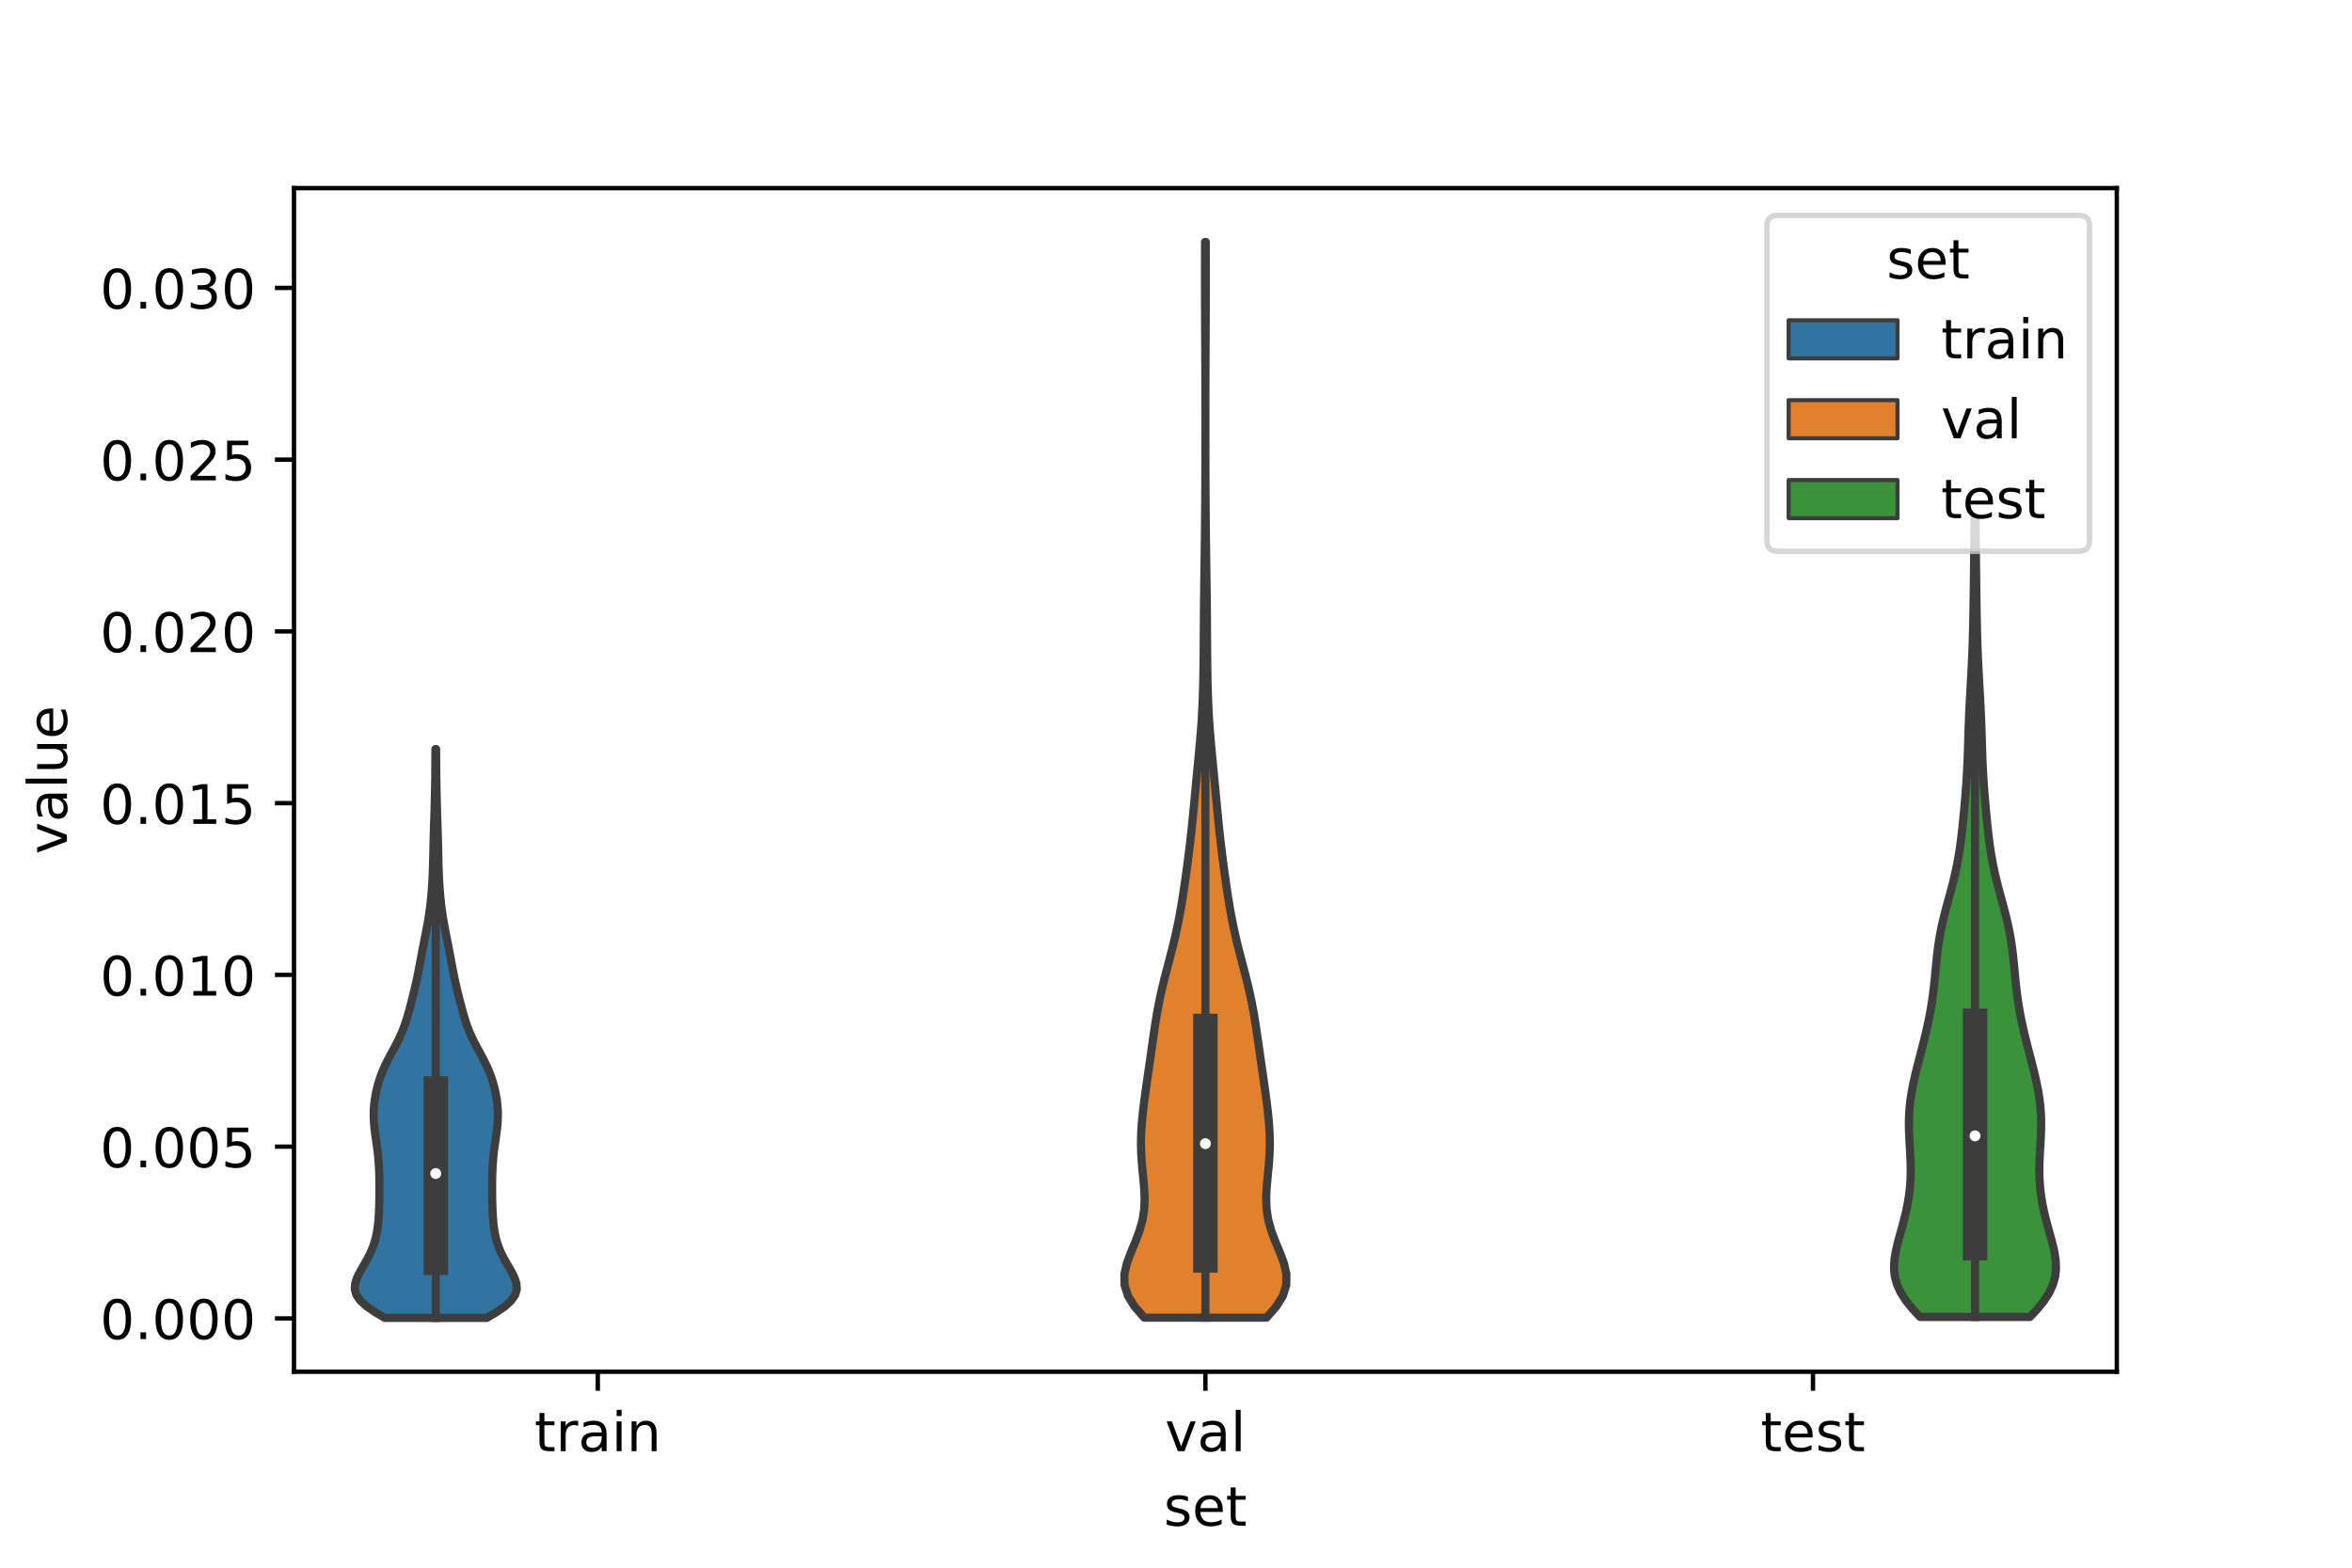 <?xml version="1.0" encoding="utf-8" standalone="no"?>
<!DOCTYPE svg PUBLIC "-//W3C//DTD SVG 1.1//EN"
  "http://www.w3.org/Graphics/SVG/1.1/DTD/svg11.dtd">
<!-- Created with matplotlib (https://matplotlib.org/) -->
<svg height="288pt" version="1.1" viewBox="0 0 432 288" width="432pt" xmlns="http://www.w3.org/2000/svg" xmlns:xlink="http://www.w3.org/1999/xlink">
 <defs>
  <style type="text/css">*{stroke-linecap:butt;stroke-linejoin:round;}</style>
 </defs>
 <g id="figure_1">
  <g id="patch_1">
   <path d="M 0 288 
L 432 288 
L 432 0 
L 0 0 
z
" style="fill:#ffffff;"/>
  </g>
  <g id="axes_1">
   <g id="patch_2">
    <path d="M 54 252 
L 388.8 252 
L 388.8 34.56 
L 54 34.56 
z
" style="fill:#ffffff;"/>
   </g>
   <g id="PolyCollection_1">
    <defs>
     <path d="M 89.4 -45.884 
L 70.68 -45.884 
L 68.898 -46.939 
L 67.362 -47.995 
L 66.196 -49.051 
L 65.462 -50.106 
L 65.16 -51.162 
L 65.231 -52.218 
L 65.583 -53.273 
L 66.111 -54.329 
L 66.717 -55.385 
L 67.324 -56.44 
L 67.879 -57.496 
L 68.353 -58.551 
L 68.735 -59.607 
L 69.029 -60.663 
L 69.246 -61.718 
L 69.4 -62.774 
L 69.508 -63.83 
L 69.581 -64.885 
L 69.631 -65.941 
L 69.663 -66.997 
L 69.682 -68.052 
L 69.692 -69.108 
L 69.692 -70.164 
L 69.683 -71.219 
L 69.66 -72.275 
L 69.619 -73.331 
L 69.555 -74.386 
L 69.466 -75.442 
L 69.351 -76.498 
L 69.214 -77.553 
L 69.063 -78.609 
L 68.914 -79.665 
L 68.781 -80.72 
L 68.684 -81.776 
L 68.635 -82.831 
L 68.644 -83.887 
L 68.713 -84.943 
L 68.84 -85.998 
L 69.021 -87.054 
L 69.254 -88.11 
L 69.539 -89.165 
L 69.883 -90.221 
L 70.289 -91.277 
L 70.76 -92.332 
L 71.286 -93.388 
L 71.85 -94.444 
L 72.424 -95.499 
L 72.98 -96.555 
L 73.493 -97.611 
L 73.949 -98.666 
L 74.345 -99.722 
L 74.692 -100.778 
L 75.002 -101.833 
L 75.29 -102.889 
L 75.565 -103.945 
L 75.833 -105 
L 76.093 -106.056 
L 76.34 -107.111 
L 76.574 -108.167 
L 76.792 -109.223 
L 76.998 -110.278 
L 77.195 -111.334 
L 77.391 -112.39 
L 77.589 -113.445 
L 77.792 -114.501 
L 78 -115.557 
L 78.209 -116.612 
L 78.411 -117.668 
L 78.602 -118.724 
L 78.775 -119.779 
L 78.928 -120.835 
L 79.061 -121.891 
L 79.174 -122.946 
L 79.269 -124.002 
L 79.349 -125.058 
L 79.415 -126.113 
L 79.467 -127.169 
L 79.509 -128.225 
L 79.541 -129.28 
L 79.567 -130.336 
L 79.59 -131.392 
L 79.613 -132.447 
L 79.638 -133.503 
L 79.667 -134.558 
L 79.698 -135.614 
L 79.732 -136.67 
L 79.766 -137.725 
L 79.799 -138.781 
L 79.83 -139.837 
L 79.858 -140.892 
L 79.883 -141.948 
L 79.905 -143.004 
L 79.923 -144.059 
L 79.938 -145.115 
L 79.949 -146.171 
L 79.958 -147.226 
L 79.966 -148.282 
L 79.973 -149.338 
L 79.981 -150.393 
L 80.099 -150.393 
L 80.099 -150.393 
L 80.107 -149.338 
L 80.114 -148.282 
L 80.122 -147.226 
L 80.131 -146.171 
L 80.142 -145.115 
L 80.157 -144.059 
L 80.175 -143.004 
L 80.197 -141.948 
L 80.222 -140.892 
L 80.25 -139.837 
L 80.281 -138.781 
L 80.314 -137.725 
L 80.348 -136.67 
L 80.382 -135.614 
L 80.413 -134.558 
L 80.442 -133.503 
L 80.467 -132.447 
L 80.49 -131.392 
L 80.513 -130.336 
L 80.539 -129.28 
L 80.571 -128.225 
L 80.613 -127.169 
L 80.665 -126.113 
L 80.731 -125.058 
L 80.811 -124.002 
L 80.906 -122.946 
L 81.019 -121.891 
L 81.152 -120.835 
L 81.305 -119.779 
L 81.478 -118.724 
L 81.669 -117.668 
L 81.871 -116.612 
L 82.08 -115.557 
L 82.288 -114.501 
L 82.491 -113.445 
L 82.689 -112.39 
L 82.885 -111.334 
L 83.082 -110.278 
L 83.288 -109.223 
L 83.506 -108.167 
L 83.74 -107.111 
L 83.987 -106.056 
L 84.247 -105 
L 84.515 -103.945 
L 84.79 -102.889 
L 85.078 -101.833 
L 85.388 -100.778 
L 85.735 -99.722 
L 86.131 -98.666 
L 86.587 -97.611 
L 87.1 -96.555 
L 87.656 -95.499 
L 88.23 -94.444 
L 88.794 -93.388 
L 89.32 -92.332 
L 89.791 -91.277 
L 90.197 -90.221 
L 90.541 -89.165 
L 90.826 -88.11 
L 91.059 -87.054 
L 91.24 -85.998 
L 91.367 -84.943 
L 91.436 -83.887 
L 91.445 -82.831 
L 91.396 -81.776 
L 91.299 -80.72 
L 91.166 -79.665 
L 91.017 -78.609 
L 90.866 -77.553 
L 90.729 -76.498 
L 90.614 -75.442 
L 90.525 -74.386 
L 90.461 -73.331 
L 90.42 -72.275 
L 90.397 -71.219 
L 90.388 -70.164 
L 90.388 -69.108 
L 90.398 -68.052 
L 90.417 -66.997 
L 90.449 -65.941 
L 90.499 -64.885 
L 90.572 -63.83 
L 90.68 -62.774 
L 90.834 -61.718 
L 91.051 -60.663 
L 91.345 -59.607 
L 91.727 -58.551 
L 92.201 -57.496 
L 92.756 -56.44 
L 93.363 -55.385 
L 93.969 -54.329 
L 94.497 -53.273 
L 94.849 -52.218 
L 94.92 -51.162 
L 94.618 -50.106 
L 93.884 -49.051 
L 92.718 -47.995 
L 91.182 -46.939 
L 89.4 -45.884 
z
" id="md59bb5b733" style="stroke:#3d3d3d;stroke-width:1.5;"/>
    </defs>
    <g clip-path="url(#pc57406f5f0)">
     <use style="fill:#3274a1;stroke:#3d3d3d;stroke-width:1.5;" x="0" xlink:href="#md59bb5b733" y="288"/>
    </g>
   </g>
   <g id="PolyCollection_2">
    <defs>
     <path d="M 232.629 -45.935 
L 210.171 -45.935 
L 208.417 -47.931 
L 207.174 -49.928 
L 206.547 -51.924 
L 206.52 -53.92 
L 206.973 -55.916 
L 207.717 -57.912 
L 208.552 -59.908 
L 209.304 -61.905 
L 209.856 -63.901 
L 210.163 -65.897 
L 210.239 -67.893 
L 210.142 -69.889 
L 209.956 -71.885 
L 209.76 -73.882 
L 209.616 -75.878 
L 209.562 -77.874 
L 209.606 -79.87 
L 209.738 -81.866 
L 209.938 -83.863 
L 210.183 -85.859 
L 210.456 -87.855 
L 210.742 -89.851 
L 211.031 -91.847 
L 211.317 -93.843 
L 211.6 -95.84 
L 211.884 -97.836 
L 212.182 -99.832 
L 212.509 -101.828 
L 212.881 -103.824 
L 213.306 -105.82 
L 213.78 -107.817 
L 214.292 -109.813 
L 214.818 -111.809 
L 215.334 -113.805 
L 215.819 -115.801 
L 216.261 -117.797 
L 216.656 -119.794 
L 217.008 -121.79 
L 217.327 -123.786 
L 217.622 -125.782 
L 217.901 -127.778 
L 218.166 -129.774 
L 218.418 -131.771 
L 218.655 -133.767 
L 218.875 -135.763 
L 219.079 -137.759 
L 219.272 -139.755 
L 219.459 -141.752 
L 219.647 -143.748 
L 219.838 -145.744 
L 220.032 -147.74 
L 220.225 -149.736 
L 220.407 -151.732 
L 220.573 -153.729 
L 220.714 -155.725 
L 220.829 -157.721 
L 220.917 -159.717 
L 220.981 -161.713 
L 221.026 -163.709 
L 221.056 -165.706 
L 221.076 -167.702 
L 221.091 -169.698 
L 221.104 -171.694 
L 221.117 -173.69 
L 221.133 -175.686 
L 221.153 -177.683 
L 221.177 -179.679 
L 221.204 -181.675 
L 221.231 -183.671 
L 221.259 -185.667 
L 221.285 -187.664 
L 221.309 -189.66 
L 221.33 -191.656 
L 221.349 -193.652 
L 221.364 -195.648 
L 221.377 -197.644 
L 221.385 -199.641 
L 221.392 -201.637 
L 221.395 -203.633 
L 221.398 -205.629 
L 221.399 -207.625 
L 221.399 -209.621 
L 221.399 -211.618 
L 221.398 -213.614 
L 221.396 -215.61 
L 221.392 -217.606 
L 221.387 -219.602 
L 221.379 -221.598 
L 221.37 -223.595 
L 221.361 -225.591 
L 221.351 -227.587 
L 221.342 -229.583 
L 221.335 -231.579 
L 221.33 -233.575 
L 221.328 -235.572 
L 221.327 -237.568 
L 221.328 -239.564 
L 221.331 -241.56 
L 221.335 -243.556 
L 221.465 -243.556 
L 221.465 -243.556 
L 221.469 -241.56 
L 221.472 -239.564 
L 221.473 -237.568 
L 221.472 -235.572 
L 221.47 -233.575 
L 221.465 -231.579 
L 221.458 -229.583 
L 221.449 -227.587 
L 221.439 -225.591 
L 221.43 -223.595 
L 221.421 -221.598 
L 221.413 -219.602 
L 221.408 -217.606 
L 221.404 -215.61 
L 221.402 -213.614 
L 221.401 -211.618 
L 221.401 -209.621 
L 221.401 -207.625 
L 221.402 -205.629 
L 221.405 -203.633 
L 221.408 -201.637 
L 221.415 -199.641 
L 221.423 -197.644 
L 221.436 -195.648 
L 221.451 -193.652 
L 221.47 -191.656 
L 221.491 -189.66 
L 221.515 -187.664 
L 221.541 -185.667 
L 221.569 -183.671 
L 221.596 -181.675 
L 221.623 -179.679 
L 221.647 -177.683 
L 221.667 -175.686 
L 221.683 -173.69 
L 221.696 -171.694 
L 221.709 -169.698 
L 221.724 -167.702 
L 221.744 -165.706 
L 221.774 -163.709 
L 221.819 -161.713 
L 221.883 -159.717 
L 221.971 -157.721 
L 222.086 -155.725 
L 222.227 -153.729 
L 222.393 -151.732 
L 222.575 -149.736 
L 222.768 -147.74 
L 222.962 -145.744 
L 223.153 -143.748 
L 223.341 -141.752 
L 223.528 -139.755 
L 223.721 -137.759 
L 223.925 -135.763 
L 224.145 -133.767 
L 224.382 -131.771 
L 224.634 -129.774 
L 224.899 -127.778 
L 225.178 -125.782 
L 225.473 -123.786 
L 225.792 -121.79 
L 226.144 -119.794 
L 226.539 -117.797 
L 226.981 -115.801 
L 227.466 -113.805 
L 227.982 -111.809 
L 228.508 -109.813 
L 229.02 -107.817 
L 229.494 -105.82 
L 229.919 -103.824 
L 230.291 -101.828 
L 230.618 -99.832 
L 230.916 -97.836 
L 231.2 -95.84 
L 231.483 -93.843 
L 231.769 -91.847 
L 232.058 -89.851 
L 232.344 -87.855 
L 232.617 -85.859 
L 232.862 -83.863 
L 233.062 -81.866 
L 233.194 -79.87 
L 233.238 -77.874 
L 233.184 -75.878 
L 233.04 -73.882 
L 232.844 -71.885 
L 232.658 -69.889 
L 232.561 -67.893 
L 232.637 -65.897 
L 232.944 -63.901 
L 233.496 -61.905 
L 234.248 -59.908 
L 235.083 -57.912 
L 235.827 -55.916 
L 236.28 -53.92 
L 236.253 -51.924 
L 235.626 -49.928 
L 234.383 -47.931 
L 232.629 -45.935 
z
" id="m55c865a08c" style="stroke:#3d3d3d;stroke-width:1.5;"/>
    </defs>
    <g clip-path="url(#pc57406f5f0)">
     <use style="fill:#e1812c;stroke:#3d3d3d;stroke-width:1.5;" x="0" xlink:href="#m55c865a08c" y="288"/>
    </g>
   </g>
   <g id="PolyCollection_3">
    <defs>
     <path d="M 372.853 -46.062 
L 352.667 -46.062 
L 351.285 -47.546 
L 350.086 -49.031 
L 349.128 -50.515 
L 348.442 -51.999 
L 348.033 -53.483 
L 347.88 -54.967 
L 347.942 -56.451 
L 348.167 -57.935 
L 348.503 -59.419 
L 348.9 -60.903 
L 349.314 -62.387 
L 349.714 -63.871 
L 350.076 -65.355 
L 350.383 -66.839 
L 350.626 -68.323 
L 350.801 -69.807 
L 350.906 -71.291 
L 350.945 -72.775 
L 350.927 -74.259 
L 350.867 -75.743 
L 350.783 -77.227 
L 350.697 -78.711 
L 350.633 -80.195 
L 350.61 -81.679 
L 350.646 -83.163 
L 350.749 -84.647 
L 350.922 -86.131 
L 351.16 -87.615 
L 351.454 -89.1 
L 351.79 -90.584 
L 352.156 -92.068 
L 352.538 -93.552 
L 352.924 -95.036 
L 353.304 -96.52 
L 353.669 -98.004 
L 354.011 -99.488 
L 354.323 -100.972 
L 354.602 -102.456 
L 354.844 -103.94 
L 355.05 -105.424 
L 355.226 -106.908 
L 355.378 -108.392 
L 355.519 -109.876 
L 355.661 -111.36 
L 355.821 -112.844 
L 356.012 -114.328 
L 356.245 -115.812 
L 356.524 -117.296 
L 356.85 -118.78 
L 357.216 -120.264 
L 357.609 -121.748 
L 358.015 -123.232 
L 358.416 -124.716 
L 358.798 -126.2 
L 359.148 -127.685 
L 359.46 -129.169 
L 359.732 -130.653 
L 359.966 -132.137 
L 360.168 -133.621 
L 360.346 -135.105 
L 360.506 -136.589 
L 360.655 -138.073 
L 360.794 -139.557 
L 360.924 -141.041 
L 361.046 -142.525 
L 361.155 -144.009 
L 361.25 -145.493 
L 361.33 -146.977 
L 361.395 -148.461 
L 361.449 -149.945 
L 361.495 -151.429 
L 361.539 -152.913 
L 361.587 -154.397 
L 361.642 -155.881 
L 361.707 -157.365 
L 361.781 -158.849 
L 361.861 -160.333 
L 361.945 -161.817 
L 362.029 -163.301 
L 362.109 -164.785 
L 362.183 -166.27 
L 362.249 -167.754 
L 362.306 -169.238 
L 362.355 -170.722 
L 362.396 -172.206 
L 362.43 -173.69 
L 362.459 -175.174 
L 362.484 -176.658 
L 362.506 -178.142 
L 362.526 -179.626 
L 362.544 -181.11 
L 362.561 -182.594 
L 362.578 -184.078 
L 362.595 -185.562 
L 362.61 -187.046 
L 362.625 -188.53 
L 362.639 -190.014 
L 362.653 -191.498 
L 362.666 -192.982 
L 362.854 -192.982 
L 362.854 -192.982 
L 362.867 -191.498 
L 362.881 -190.014 
L 362.895 -188.53 
L 362.91 -187.046 
L 362.925 -185.562 
L 362.942 -184.078 
L 362.959 -182.594 
L 362.976 -181.11 
L 362.994 -179.626 
L 363.014 -178.142 
L 363.036 -176.658 
L 363.061 -175.174 
L 363.09 -173.69 
L 363.124 -172.206 
L 363.165 -170.722 
L 363.214 -169.238 
L 363.271 -167.754 
L 363.337 -166.27 
L 363.411 -164.785 
L 363.491 -163.301 
L 363.575 -161.817 
L 363.659 -160.333 
L 363.739 -158.849 
L 363.813 -157.365 
L 363.878 -155.881 
L 363.933 -154.397 
L 363.981 -152.913 
L 364.025 -151.429 
L 364.071 -149.945 
L 364.125 -148.461 
L 364.19 -146.977 
L 364.27 -145.493 
L 364.365 -144.009 
L 364.474 -142.525 
L 364.596 -141.041 
L 364.726 -139.557 
L 364.865 -138.073 
L 365.014 -136.589 
L 365.174 -135.105 
L 365.352 -133.621 
L 365.554 -132.137 
L 365.788 -130.653 
L 366.06 -129.169 
L 366.372 -127.685 
L 366.722 -126.2 
L 367.104 -124.716 
L 367.505 -123.232 
L 367.911 -121.748 
L 368.304 -120.264 
L 368.67 -118.78 
L 368.996 -117.296 
L 369.275 -115.812 
L 369.508 -114.328 
L 369.699 -112.844 
L 369.859 -111.36 
L 370.001 -109.876 
L 370.142 -108.392 
L 370.294 -106.908 
L 370.47 -105.424 
L 370.676 -103.94 
L 370.918 -102.456 
L 371.197 -100.972 
L 371.509 -99.488 
L 371.851 -98.004 
L 372.216 -96.52 
L 372.596 -95.036 
L 372.982 -93.552 
L 373.364 -92.068 
L 373.73 -90.584 
L 374.066 -89.1 
L 374.36 -87.615 
L 374.598 -86.131 
L 374.771 -84.647 
L 374.874 -83.163 
L 374.91 -81.679 
L 374.887 -80.195 
L 374.823 -78.711 
L 374.737 -77.227 
L 374.653 -75.743 
L 374.593 -74.259 
L 374.575 -72.775 
L 374.614 -71.291 
L 374.719 -69.807 
L 374.894 -68.323 
L 375.137 -66.839 
L 375.444 -65.355 
L 375.806 -63.871 
L 376.206 -62.387 
L 376.62 -60.903 
L 377.017 -59.419 
L 377.353 -57.935 
L 377.578 -56.451 
L 377.64 -54.967 
L 377.487 -53.483 
L 377.078 -51.999 
L 376.392 -50.515 
L 375.434 -49.031 
L 374.235 -47.546 
L 372.853 -46.062 
z
" id="md82a184e94" style="stroke:#3d3d3d;stroke-width:1.5;"/>
    </defs>
    <g clip-path="url(#pc57406f5f0)">
     <use style="fill:#3a923a;stroke:#3d3d3d;stroke-width:1.5;" x="0" xlink:href="#md82a184e94" y="288"/>
    </g>
   </g>
   <g id="patch_3">
    <path clip-path="url(#pc57406f5f0)" d="M 109.8 242.202 
L 109.8 242.202 
L 109.8 242.202 
L 109.8 242.202 
z
" style="fill:#3274a1;stroke:#3d3d3d;stroke-linejoin:miter;stroke-width:0.75;"/>
   </g>
   <g id="patch_4">
    <path clip-path="url(#pc57406f5f0)" d="M 109.8 242.202 
L 109.8 242.202 
L 109.8 242.202 
L 109.8 242.202 
z
" style="fill:#e1812c;stroke:#3d3d3d;stroke-linejoin:miter;stroke-width:0.75;"/>
   </g>
   <g id="patch_5">
    <path clip-path="url(#pc57406f5f0)" d="M 109.8 242.202 
L 109.8 242.202 
L 109.8 242.202 
L 109.8 242.202 
z
" style="fill:#3a923a;stroke:#3d3d3d;stroke-linejoin:miter;stroke-width:0.75;"/>
   </g>
   <g id="matplotlib.axis_1">
    <g id="xtick_1">
     <g id="line2d_1">
      <defs>
       <path d="M 0 0 
L 0 3.5 
" id="mcc00786017" style="stroke:#000000;stroke-width:0.8;"/>
      </defs>
      <g>
       <use style="stroke:#000000;stroke-width:0.8;" x="109.8" xlink:href="#mcc00786017" y="252"/>
      </g>
     </g>
     <g id="text_1">
      <!-- train -->
      <g transform="translate(98.162 266.598)scale(0.1 -0.1)">
       <defs>
        <path d="M 18.312 70.219 
L 18.312 54.688 
L 36.812 54.688 
L 36.812 47.703 
L 18.312 47.703 
L 18.312 18.016 
Q 18.312 11.328 20.141 9.422 
Q 21.969 7.516 27.594 7.516 
L 36.812 7.516 
L 36.812 0 
L 27.594 0 
Q 17.188 0 13.234 3.875 
Q 9.281 7.766 9.281 18.016 
L 9.281 47.703 
L 2.688 47.703 
L 2.688 54.688 
L 9.281 54.688 
L 9.281 70.219 
z
" id="DejaVuSans-116"/>
        <path d="M 41.109 46.297 
Q 39.594 47.172 37.812 47.578 
Q 36.031 48 33.891 48 
Q 26.266 48 22.188 43.047 
Q 18.109 38.094 18.109 28.812 
L 18.109 0 
L 9.078 0 
L 9.078 54.688 
L 18.109 54.688 
L 18.109 46.188 
Q 20.953 51.172 25.484 53.578 
Q 30.031 56 36.531 56 
Q 37.453 56 38.578 55.875 
Q 39.703 55.766 41.062 55.516 
z
" id="DejaVuSans-114"/>
        <path d="M 34.281 27.484 
Q 23.391 27.484 19.188 25 
Q 14.984 22.516 14.984 16.5 
Q 14.984 11.719 18.141 8.906 
Q 21.297 6.109 26.703 6.109 
Q 34.188 6.109 38.703 11.406 
Q 43.219 16.703 43.219 25.484 
L 43.219 27.484 
z
M 52.203 31.203 
L 52.203 0 
L 43.219 0 
L 43.219 8.297 
Q 40.141 3.328 35.547 0.953 
Q 30.953 -1.422 24.312 -1.422 
Q 15.922 -1.422 10.953 3.297 
Q 6 8.016 6 15.922 
Q 6 25.141 12.172 29.828 
Q 18.359 34.516 30.609 34.516 
L 43.219 34.516 
L 43.219 35.406 
Q 43.219 41.609 39.141 45 
Q 35.062 48.391 27.688 48.391 
Q 23 48.391 18.547 47.266 
Q 14.109 46.141 10.016 43.891 
L 10.016 52.203 
Q 14.938 54.109 19.578 55.047 
Q 24.219 56 28.609 56 
Q 40.484 56 46.344 49.844 
Q 52.203 43.703 52.203 31.203 
z
" id="DejaVuSans-97"/>
        <path d="M 9.422 54.688 
L 18.406 54.688 
L 18.406 0 
L 9.422 0 
z
M 9.422 75.984 
L 18.406 75.984 
L 18.406 64.594 
L 9.422 64.594 
z
" id="DejaVuSans-105"/>
        <path d="M 54.891 33.016 
L 54.891 0 
L 45.906 0 
L 45.906 32.719 
Q 45.906 40.484 42.875 44.328 
Q 39.844 48.188 33.797 48.188 
Q 26.516 48.188 22.312 43.547 
Q 18.109 38.922 18.109 30.906 
L 18.109 0 
L 9.078 0 
L 9.078 54.688 
L 18.109 54.688 
L 18.109 46.188 
Q 21.344 51.125 25.703 53.562 
Q 30.078 56 35.797 56 
Q 45.219 56 50.047 50.172 
Q 54.891 44.344 54.891 33.016 
z
" id="DejaVuSans-110"/>
       </defs>
       <use xlink:href="#DejaVuSans-116"/>
       <use x="39.209" xlink:href="#DejaVuSans-114"/>
       <use x="80.322" xlink:href="#DejaVuSans-97"/>
       <use x="141.602" xlink:href="#DejaVuSans-105"/>
       <use x="169.385" xlink:href="#DejaVuSans-110"/>
      </g>
     </g>
    </g>
    <g id="xtick_2">
     <g id="line2d_2">
      <g>
       <use style="stroke:#000000;stroke-width:0.8;" x="221.4" xlink:href="#mcc00786017" y="252"/>
      </g>
     </g>
     <g id="text_2">
      <!-- val -->
      <g transform="translate(213.988 266.598)scale(0.1 -0.1)">
       <defs>
        <path d="M 2.984 54.688 
L 12.5 54.688 
L 29.594 8.797 
L 46.688 54.688 
L 56.203 54.688 
L 35.688 0 
L 23.484 0 
z
" id="DejaVuSans-118"/>
        <path d="M 9.422 75.984 
L 18.406 75.984 
L 18.406 0 
L 9.422 0 
z
" id="DejaVuSans-108"/>
       </defs>
       <use xlink:href="#DejaVuSans-118"/>
       <use x="59.18" xlink:href="#DejaVuSans-97"/>
       <use x="120.459" xlink:href="#DejaVuSans-108"/>
      </g>
     </g>
    </g>
    <g id="xtick_3">
     <g id="line2d_3">
      <g>
       <use style="stroke:#000000;stroke-width:0.8;" x="333" xlink:href="#mcc00786017" y="252"/>
      </g>
     </g>
     <g id="text_3">
      <!-- test -->
      <g transform="translate(323.398 266.598)scale(0.1 -0.1)">
       <defs>
        <path d="M 56.203 29.594 
L 56.203 25.203 
L 14.891 25.203 
Q 15.484 15.922 20.484 11.062 
Q 25.484 6.203 34.422 6.203 
Q 39.594 6.203 44.453 7.469 
Q 49.312 8.734 54.109 11.281 
L 54.109 2.781 
Q 49.266 0.734 44.188 -0.344 
Q 39.109 -1.422 33.891 -1.422 
Q 20.797 -1.422 13.156 6.188 
Q 5.516 13.812 5.516 26.812 
Q 5.516 40.234 12.766 48.109 
Q 20.016 56 32.328 56 
Q 43.359 56 49.781 48.891 
Q 56.203 41.797 56.203 29.594 
z
M 47.219 32.234 
Q 47.125 39.594 43.094 43.984 
Q 39.062 48.391 32.422 48.391 
Q 24.906 48.391 20.391 44.141 
Q 15.875 39.891 15.188 32.172 
z
" id="DejaVuSans-101"/>
        <path d="M 44.281 53.078 
L 44.281 44.578 
Q 40.484 46.531 36.375 47.5 
Q 32.281 48.484 27.875 48.484 
Q 21.188 48.484 17.844 46.438 
Q 14.5 44.391 14.5 40.281 
Q 14.5 37.156 16.891 35.375 
Q 19.281 33.594 26.516 31.984 
L 29.594 31.297 
Q 39.156 29.25 43.188 25.516 
Q 47.219 21.781 47.219 15.094 
Q 47.219 7.469 41.188 3.016 
Q 35.156 -1.422 24.609 -1.422 
Q 20.219 -1.422 15.453 -0.562 
Q 10.688 0.297 5.422 2 
L 5.422 11.281 
Q 10.406 8.688 15.234 7.391 
Q 20.062 6.109 24.812 6.109 
Q 31.156 6.109 34.562 8.281 
Q 37.984 10.453 37.984 14.406 
Q 37.984 18.062 35.516 20.016 
Q 33.062 21.969 24.703 23.781 
L 21.578 24.516 
Q 13.234 26.266 9.516 29.906 
Q 5.812 33.547 5.812 39.891 
Q 5.812 47.609 11.281 51.797 
Q 16.75 56 26.812 56 
Q 31.781 56 36.172 55.266 
Q 40.578 54.547 44.281 53.078 
z
" id="DejaVuSans-115"/>
       </defs>
       <use xlink:href="#DejaVuSans-116"/>
       <use x="39.209" xlink:href="#DejaVuSans-101"/>
       <use x="100.732" xlink:href="#DejaVuSans-115"/>
       <use x="152.832" xlink:href="#DejaVuSans-116"/>
      </g>
     </g>
    </g>
    <g id="text_4">
     <!-- set -->
     <g transform="translate(213.759 280.277)scale(0.1 -0.1)">
      <use xlink:href="#DejaVuSans-115"/>
      <use x="52.1" xlink:href="#DejaVuSans-101"/>
      <use x="113.623" xlink:href="#DejaVuSans-116"/>
     </g>
    </g>
   </g>
   <g id="matplotlib.axis_2">
    <g id="ytick_1">
     <g id="line2d_4">
      <defs>
       <path d="M 0 0 
L -3.5 0 
" id="m0c5e6acb11" style="stroke:#000000;stroke-width:0.8;"/>
      </defs>
      <g>
       <use style="stroke:#000000;stroke-width:0.8;" x="54" xlink:href="#m0c5e6acb11" y="242.202"/>
      </g>
     </g>
     <g id="text_5">
      <!-- 0.000 -->
      <g transform="translate(18.372 246.001)scale(0.1 -0.1)">
       <defs>
        <path d="M 31.781 66.406 
Q 24.172 66.406 20.328 58.906 
Q 16.5 51.422 16.5 36.375 
Q 16.5 21.391 20.328 13.891 
Q 24.172 6.391 31.781 6.391 
Q 39.453 6.391 43.281 13.891 
Q 47.125 21.391 47.125 36.375 
Q 47.125 51.422 43.281 58.906 
Q 39.453 66.406 31.781 66.406 
z
M 31.781 74.219 
Q 44.047 74.219 50.516 64.516 
Q 56.984 54.828 56.984 36.375 
Q 56.984 17.969 50.516 8.266 
Q 44.047 -1.422 31.781 -1.422 
Q 19.531 -1.422 13.062 8.266 
Q 6.594 17.969 6.594 36.375 
Q 6.594 54.828 13.062 64.516 
Q 19.531 74.219 31.781 74.219 
z
" id="DejaVuSans-48"/>
        <path d="M 10.688 12.406 
L 21 12.406 
L 21 0 
L 10.688 0 
z
" id="DejaVuSans-46"/>
       </defs>
       <use xlink:href="#DejaVuSans-48"/>
       <use x="63.623" xlink:href="#DejaVuSans-46"/>
       <use x="95.41" xlink:href="#DejaVuSans-48"/>
       <use x="159.033" xlink:href="#DejaVuSans-48"/>
       <use x="222.656" xlink:href="#DejaVuSans-48"/>
      </g>
     </g>
    </g>
    <g id="ytick_2">
     <g id="line2d_5">
      <g>
       <use style="stroke:#000000;stroke-width:0.8;" x="54" xlink:href="#m0c5e6acb11" y="210.65"/>
      </g>
     </g>
     <g id="text_6">
      <!-- 0.005 -->
      <g transform="translate(18.372 214.449)scale(0.1 -0.1)">
       <defs>
        <path d="M 10.797 72.906 
L 49.516 72.906 
L 49.516 64.594 
L 19.828 64.594 
L 19.828 46.734 
Q 21.969 47.469 24.109 47.828 
Q 26.266 48.188 28.422 48.188 
Q 40.625 48.188 47.75 41.5 
Q 54.891 34.812 54.891 23.391 
Q 54.891 11.625 47.562 5.094 
Q 40.234 -1.422 26.906 -1.422 
Q 22.312 -1.422 17.547 -0.641 
Q 12.797 0.141 7.719 1.703 
L 7.719 11.625 
Q 12.109 9.234 16.797 8.062 
Q 21.484 6.891 26.703 6.891 
Q 35.156 6.891 40.078 11.328 
Q 45.016 15.766 45.016 23.391 
Q 45.016 31 40.078 35.438 
Q 35.156 39.891 26.703 39.891 
Q 22.75 39.891 18.812 39.016 
Q 14.891 38.141 10.797 36.281 
z
" id="DejaVuSans-53"/>
       </defs>
       <use xlink:href="#DejaVuSans-48"/>
       <use x="63.623" xlink:href="#DejaVuSans-46"/>
       <use x="95.41" xlink:href="#DejaVuSans-48"/>
       <use x="159.033" xlink:href="#DejaVuSans-48"/>
       <use x="222.656" xlink:href="#DejaVuSans-53"/>
      </g>
     </g>
    </g>
    <g id="ytick_3">
     <g id="line2d_6">
      <g>
       <use style="stroke:#000000;stroke-width:0.8;" x="54" xlink:href="#m0c5e6acb11" y="179.098"/>
      </g>
     </g>
     <g id="text_7">
      <!-- 0.010 -->
      <g transform="translate(18.372 182.897)scale(0.1 -0.1)">
       <defs>
        <path d="M 12.406 8.297 
L 28.516 8.297 
L 28.516 63.922 
L 10.984 60.406 
L 10.984 69.391 
L 28.422 72.906 
L 38.281 72.906 
L 38.281 8.297 
L 54.391 8.297 
L 54.391 0 
L 12.406 0 
z
" id="DejaVuSans-49"/>
       </defs>
       <use xlink:href="#DejaVuSans-48"/>
       <use x="63.623" xlink:href="#DejaVuSans-46"/>
       <use x="95.41" xlink:href="#DejaVuSans-48"/>
       <use x="159.033" xlink:href="#DejaVuSans-49"/>
       <use x="222.656" xlink:href="#DejaVuSans-48"/>
      </g>
     </g>
    </g>
    <g id="ytick_4">
     <g id="line2d_7">
      <g>
       <use style="stroke:#000000;stroke-width:0.8;" x="54" xlink:href="#m0c5e6acb11" y="147.546"/>
      </g>
     </g>
     <g id="text_8">
      <!-- 0.015 -->
      <g transform="translate(18.372 151.345)scale(0.1 -0.1)">
       <use xlink:href="#DejaVuSans-48"/>
       <use x="63.623" xlink:href="#DejaVuSans-46"/>
       <use x="95.41" xlink:href="#DejaVuSans-48"/>
       <use x="159.033" xlink:href="#DejaVuSans-49"/>
       <use x="222.656" xlink:href="#DejaVuSans-53"/>
      </g>
     </g>
    </g>
    <g id="ytick_5">
     <g id="line2d_8">
      <g>
       <use style="stroke:#000000;stroke-width:0.8;" x="54" xlink:href="#m0c5e6acb11" y="115.994"/>
      </g>
     </g>
     <g id="text_9">
      <!-- 0.020 -->
      <g transform="translate(18.372 119.793)scale(0.1 -0.1)">
       <defs>
        <path d="M 19.188 8.297 
L 53.609 8.297 
L 53.609 0 
L 7.328 0 
L 7.328 8.297 
Q 12.938 14.109 22.625 23.891 
Q 32.328 33.688 34.812 36.531 
Q 39.547 41.844 41.422 45.531 
Q 43.312 49.219 43.312 52.781 
Q 43.312 58.594 39.234 62.25 
Q 35.156 65.922 28.609 65.922 
Q 23.969 65.922 18.812 64.312 
Q 13.672 62.703 7.812 59.422 
L 7.812 69.391 
Q 13.766 71.781 18.938 73 
Q 24.125 74.219 28.422 74.219 
Q 39.75 74.219 46.484 68.547 
Q 53.219 62.891 53.219 53.422 
Q 53.219 48.922 51.531 44.891 
Q 49.859 40.875 45.406 35.406 
Q 44.188 33.984 37.641 27.219 
Q 31.109 20.453 19.188 8.297 
z
" id="DejaVuSans-50"/>
       </defs>
       <use xlink:href="#DejaVuSans-48"/>
       <use x="63.623" xlink:href="#DejaVuSans-46"/>
       <use x="95.41" xlink:href="#DejaVuSans-48"/>
       <use x="159.033" xlink:href="#DejaVuSans-50"/>
       <use x="222.656" xlink:href="#DejaVuSans-48"/>
      </g>
     </g>
    </g>
    <g id="ytick_6">
     <g id="line2d_9">
      <g>
       <use style="stroke:#000000;stroke-width:0.8;" x="54" xlink:href="#m0c5e6acb11" y="84.442"/>
      </g>
     </g>
     <g id="text_10">
      <!-- 0.025 -->
      <g transform="translate(18.372 88.241)scale(0.1 -0.1)">
       <use xlink:href="#DejaVuSans-48"/>
       <use x="63.623" xlink:href="#DejaVuSans-46"/>
       <use x="95.41" xlink:href="#DejaVuSans-48"/>
       <use x="159.033" xlink:href="#DejaVuSans-50"/>
       <use x="222.656" xlink:href="#DejaVuSans-53"/>
      </g>
     </g>
    </g>
    <g id="ytick_7">
     <g id="line2d_10">
      <g>
       <use style="stroke:#000000;stroke-width:0.8;" x="54" xlink:href="#m0c5e6acb11" y="52.89"/>
      </g>
     </g>
     <g id="text_11">
      <!-- 0.030 -->
      <g transform="translate(18.372 56.689)scale(0.1 -0.1)">
       <defs>
        <path d="M 40.578 39.312 
Q 47.656 37.797 51.625 33 
Q 55.609 28.219 55.609 21.188 
Q 55.609 10.406 48.188 4.484 
Q 40.766 -1.422 27.094 -1.422 
Q 22.516 -1.422 17.656 -0.516 
Q 12.797 0.391 7.625 2.203 
L 7.625 11.719 
Q 11.719 9.328 16.594 8.109 
Q 21.484 6.891 26.812 6.891 
Q 36.078 6.891 40.938 10.547 
Q 45.797 14.203 45.797 21.188 
Q 45.797 27.641 41.281 31.266 
Q 36.766 34.906 28.719 34.906 
L 20.219 34.906 
L 20.219 43.016 
L 29.109 43.016 
Q 36.375 43.016 40.234 45.922 
Q 44.094 48.828 44.094 54.297 
Q 44.094 59.906 40.109 62.906 
Q 36.141 65.922 28.719 65.922 
Q 24.656 65.922 20.016 65.031 
Q 15.375 64.156 9.812 62.312 
L 9.812 71.094 
Q 15.438 72.656 20.344 73.438 
Q 25.25 74.219 29.594 74.219 
Q 40.828 74.219 47.359 69.109 
Q 53.906 64.016 53.906 55.328 
Q 53.906 49.266 50.438 45.094 
Q 46.969 40.922 40.578 39.312 
z
" id="DejaVuSans-51"/>
       </defs>
       <use xlink:href="#DejaVuSans-48"/>
       <use x="63.623" xlink:href="#DejaVuSans-46"/>
       <use x="95.41" xlink:href="#DejaVuSans-48"/>
       <use x="159.033" xlink:href="#DejaVuSans-51"/>
       <use x="222.656" xlink:href="#DejaVuSans-48"/>
      </g>
     </g>
    </g>
    <g id="text_12">
     <!-- value -->
     <g transform="translate(12.292 156.938)rotate(-90)scale(0.1 -0.1)">
      <defs>
       <path d="M 8.5 21.578 
L 8.5 54.688 
L 17.484 54.688 
L 17.484 21.922 
Q 17.484 14.156 20.5 10.266 
Q 23.531 6.391 29.594 6.391 
Q 36.859 6.391 41.078 11.031 
Q 45.312 15.672 45.312 23.688 
L 45.312 54.688 
L 54.297 54.688 
L 54.297 0 
L 45.312 0 
L 45.312 8.406 
Q 42.047 3.422 37.719 1 
Q 33.406 -1.422 27.688 -1.422 
Q 18.266 -1.422 13.375 4.438 
Q 8.5 10.297 8.5 21.578 
z
M 31.109 56 
z
" id="DejaVuSans-117"/>
      </defs>
      <use xlink:href="#DejaVuSans-118"/>
      <use x="59.18" xlink:href="#DejaVuSans-97"/>
      <use x="120.459" xlink:href="#DejaVuSans-108"/>
      <use x="148.242" xlink:href="#DejaVuSans-117"/>
      <use x="211.621" xlink:href="#DejaVuSans-101"/>
     </g>
    </g>
   </g>
   <g id="line2d_11">
    <path clip-path="url(#pc57406f5f0)" d="M 80.04 242.116 
L 80.04 152.01 
" style="fill:none;stroke:#3d3d3d;stroke-linecap:square;stroke-width:1.5;"/>
   </g>
   <g id="line2d_12">
    <path clip-path="url(#pc57406f5f0)" d="M 80.04 231.984 
L 80.04 199.975 
" style="fill:none;stroke:#3d3d3d;stroke-linecap:square;stroke-width:4.5;"/>
   </g>
   <g id="line2d_13">
    <path clip-path="url(#pc57406f5f0)" d="M 221.4 242.065 
L 221.4 126.911 
" style="fill:none;stroke:#3d3d3d;stroke-linecap:square;stroke-width:1.5;"/>
   </g>
   <g id="line2d_14">
    <path clip-path="url(#pc57406f5f0)" d="M 221.4 231.544 
L 221.4 188.486 
" style="fill:none;stroke:#3d3d3d;stroke-linecap:square;stroke-width:4.5;"/>
   </g>
   <g id="line2d_15">
    <path clip-path="url(#pc57406f5f0)" d="M 362.76 241.938 
L 362.76 126.118 
" style="fill:none;stroke:#3d3d3d;stroke-linecap:square;stroke-width:1.5;"/>
   </g>
   <g id="line2d_16">
    <path clip-path="url(#pc57406f5f0)" d="M 362.76 229.301 
L 362.76 187.532 
" style="fill:none;stroke:#3d3d3d;stroke-linecap:square;stroke-width:4.5;"/>
   </g>
   <g id="patch_6">
    <path d="M 54 252 
L 54 34.56 
" style="fill:none;stroke:#000000;stroke-linecap:square;stroke-linejoin:miter;stroke-width:0.8;"/>
   </g>
   <g id="patch_7">
    <path d="M 388.8 252 
L 388.8 34.56 
" style="fill:none;stroke:#000000;stroke-linecap:square;stroke-linejoin:miter;stroke-width:0.8;"/>
   </g>
   <g id="patch_8">
    <path d="M 54 252 
L 388.8 252 
" style="fill:none;stroke:#000000;stroke-linecap:square;stroke-linejoin:miter;stroke-width:0.8;"/>
   </g>
   <g id="patch_9">
    <path d="M 54 34.56 
L 388.8 34.56 
" style="fill:none;stroke:#000000;stroke-linecap:square;stroke-linejoin:miter;stroke-width:0.8;"/>
   </g>
   <g id="PathCollection_1">
    <defs>
     <path d="M 0 1.5 
C 0.398 1.5 0.779 1.342 1.061 1.061 
C 1.342 0.779 1.5 0.398 1.5 0 
C 1.5 -0.398 1.342 -0.779 1.061 -1.061 
C 0.779 -1.342 0.398 -1.5 0 -1.5 
C -0.398 -1.5 -0.779 -1.342 -1.061 -1.061 
C -1.342 -0.779 -1.5 -0.398 -1.5 0 
C -1.5 0.398 -1.342 0.779 -1.061 1.061 
C -0.779 1.342 -0.398 1.5 0 1.5 
z
" id="m94169aed7c" style="stroke:#3d3d3d;"/>
    </defs>
    <g clip-path="url(#pc57406f5f0)">
     <use style="fill:#ffffff;stroke:#3d3d3d;" x="80.04" xlink:href="#m94169aed7c" y="215.589"/>
    </g>
   </g>
   <g id="PathCollection_2">
    <g clip-path="url(#pc57406f5f0)">
     <use style="fill:#ffffff;stroke:#3d3d3d;" x="221.4" xlink:href="#m94169aed7c" y="210.097"/>
    </g>
   </g>
   <g id="PathCollection_3">
    <g clip-path="url(#pc57406f5f0)">
     <use style="fill:#ffffff;stroke:#3d3d3d;" x="362.76" xlink:href="#m94169aed7c" y="208.669"/>
    </g>
   </g>
   <g id="legend_1">
    <g id="patch_10">
     <path d="M 326.525 101.272 
L 381.8 101.272 
Q 383.8 101.272 383.8 99.272 
L 383.8 41.56 
Q 383.8 39.56 381.8 39.56 
L 326.525 39.56 
Q 324.525 39.56 324.525 41.56 
L 324.525 99.272 
Q 324.525 101.272 326.525 101.272 
z
" style="fill:#ffffff;opacity:0.8;stroke:#cccccc;stroke-linejoin:miter;"/>
    </g>
    <g id="text_13">
     <!-- set -->
     <g transform="translate(346.521 51.158)scale(0.1 -0.1)">
      <use xlink:href="#DejaVuSans-115"/>
      <use x="52.1" xlink:href="#DejaVuSans-101"/>
      <use x="113.623" xlink:href="#DejaVuSans-116"/>
     </g>
    </g>
    <g id="patch_11">
     <path d="M 328.525 65.837 
L 348.525 65.837 
L 348.525 58.837 
L 328.525 58.837 
z
" style="fill:#3274a1;stroke:#3d3d3d;stroke-linejoin:miter;stroke-width:0.75;"/>
    </g>
    <g id="text_14">
     <!-- train -->
     <g transform="translate(356.525 65.837)scale(0.1 -0.1)">
      <use xlink:href="#DejaVuSans-116"/>
      <use x="39.209" xlink:href="#DejaVuSans-114"/>
      <use x="80.322" xlink:href="#DejaVuSans-97"/>
      <use x="141.602" xlink:href="#DejaVuSans-105"/>
      <use x="169.385" xlink:href="#DejaVuSans-110"/>
     </g>
    </g>
    <g id="patch_12">
     <path d="M 328.525 80.515 
L 348.525 80.515 
L 348.525 73.515 
L 328.525 73.515 
z
" style="fill:#e1812c;stroke:#3d3d3d;stroke-linejoin:miter;stroke-width:0.75;"/>
    </g>
    <g id="text_15">
     <!-- val -->
     <g transform="translate(356.525 80.515)scale(0.1 -0.1)">
      <use xlink:href="#DejaVuSans-118"/>
      <use x="59.18" xlink:href="#DejaVuSans-97"/>
      <use x="120.459" xlink:href="#DejaVuSans-108"/>
     </g>
    </g>
    <g id="patch_13">
     <path d="M 328.525 95.193 
L 348.525 95.193 
L 348.525 88.193 
L 328.525 88.193 
z
" style="fill:#3a923a;stroke:#3d3d3d;stroke-linejoin:miter;stroke-width:0.75;"/>
    </g>
    <g id="text_16">
     <!-- test -->
     <g transform="translate(356.525 95.193)scale(0.1 -0.1)">
      <use xlink:href="#DejaVuSans-116"/>
      <use x="39.209" xlink:href="#DejaVuSans-101"/>
      <use x="100.732" xlink:href="#DejaVuSans-115"/>
      <use x="152.832" xlink:href="#DejaVuSans-116"/>
     </g>
    </g>
   </g>
  </g>
 </g>
 <defs>
  <clipPath id="pc57406f5f0">
   <rect height="217.44" width="334.8" x="54" y="34.56"/>
  </clipPath>
 </defs>
</svg>
